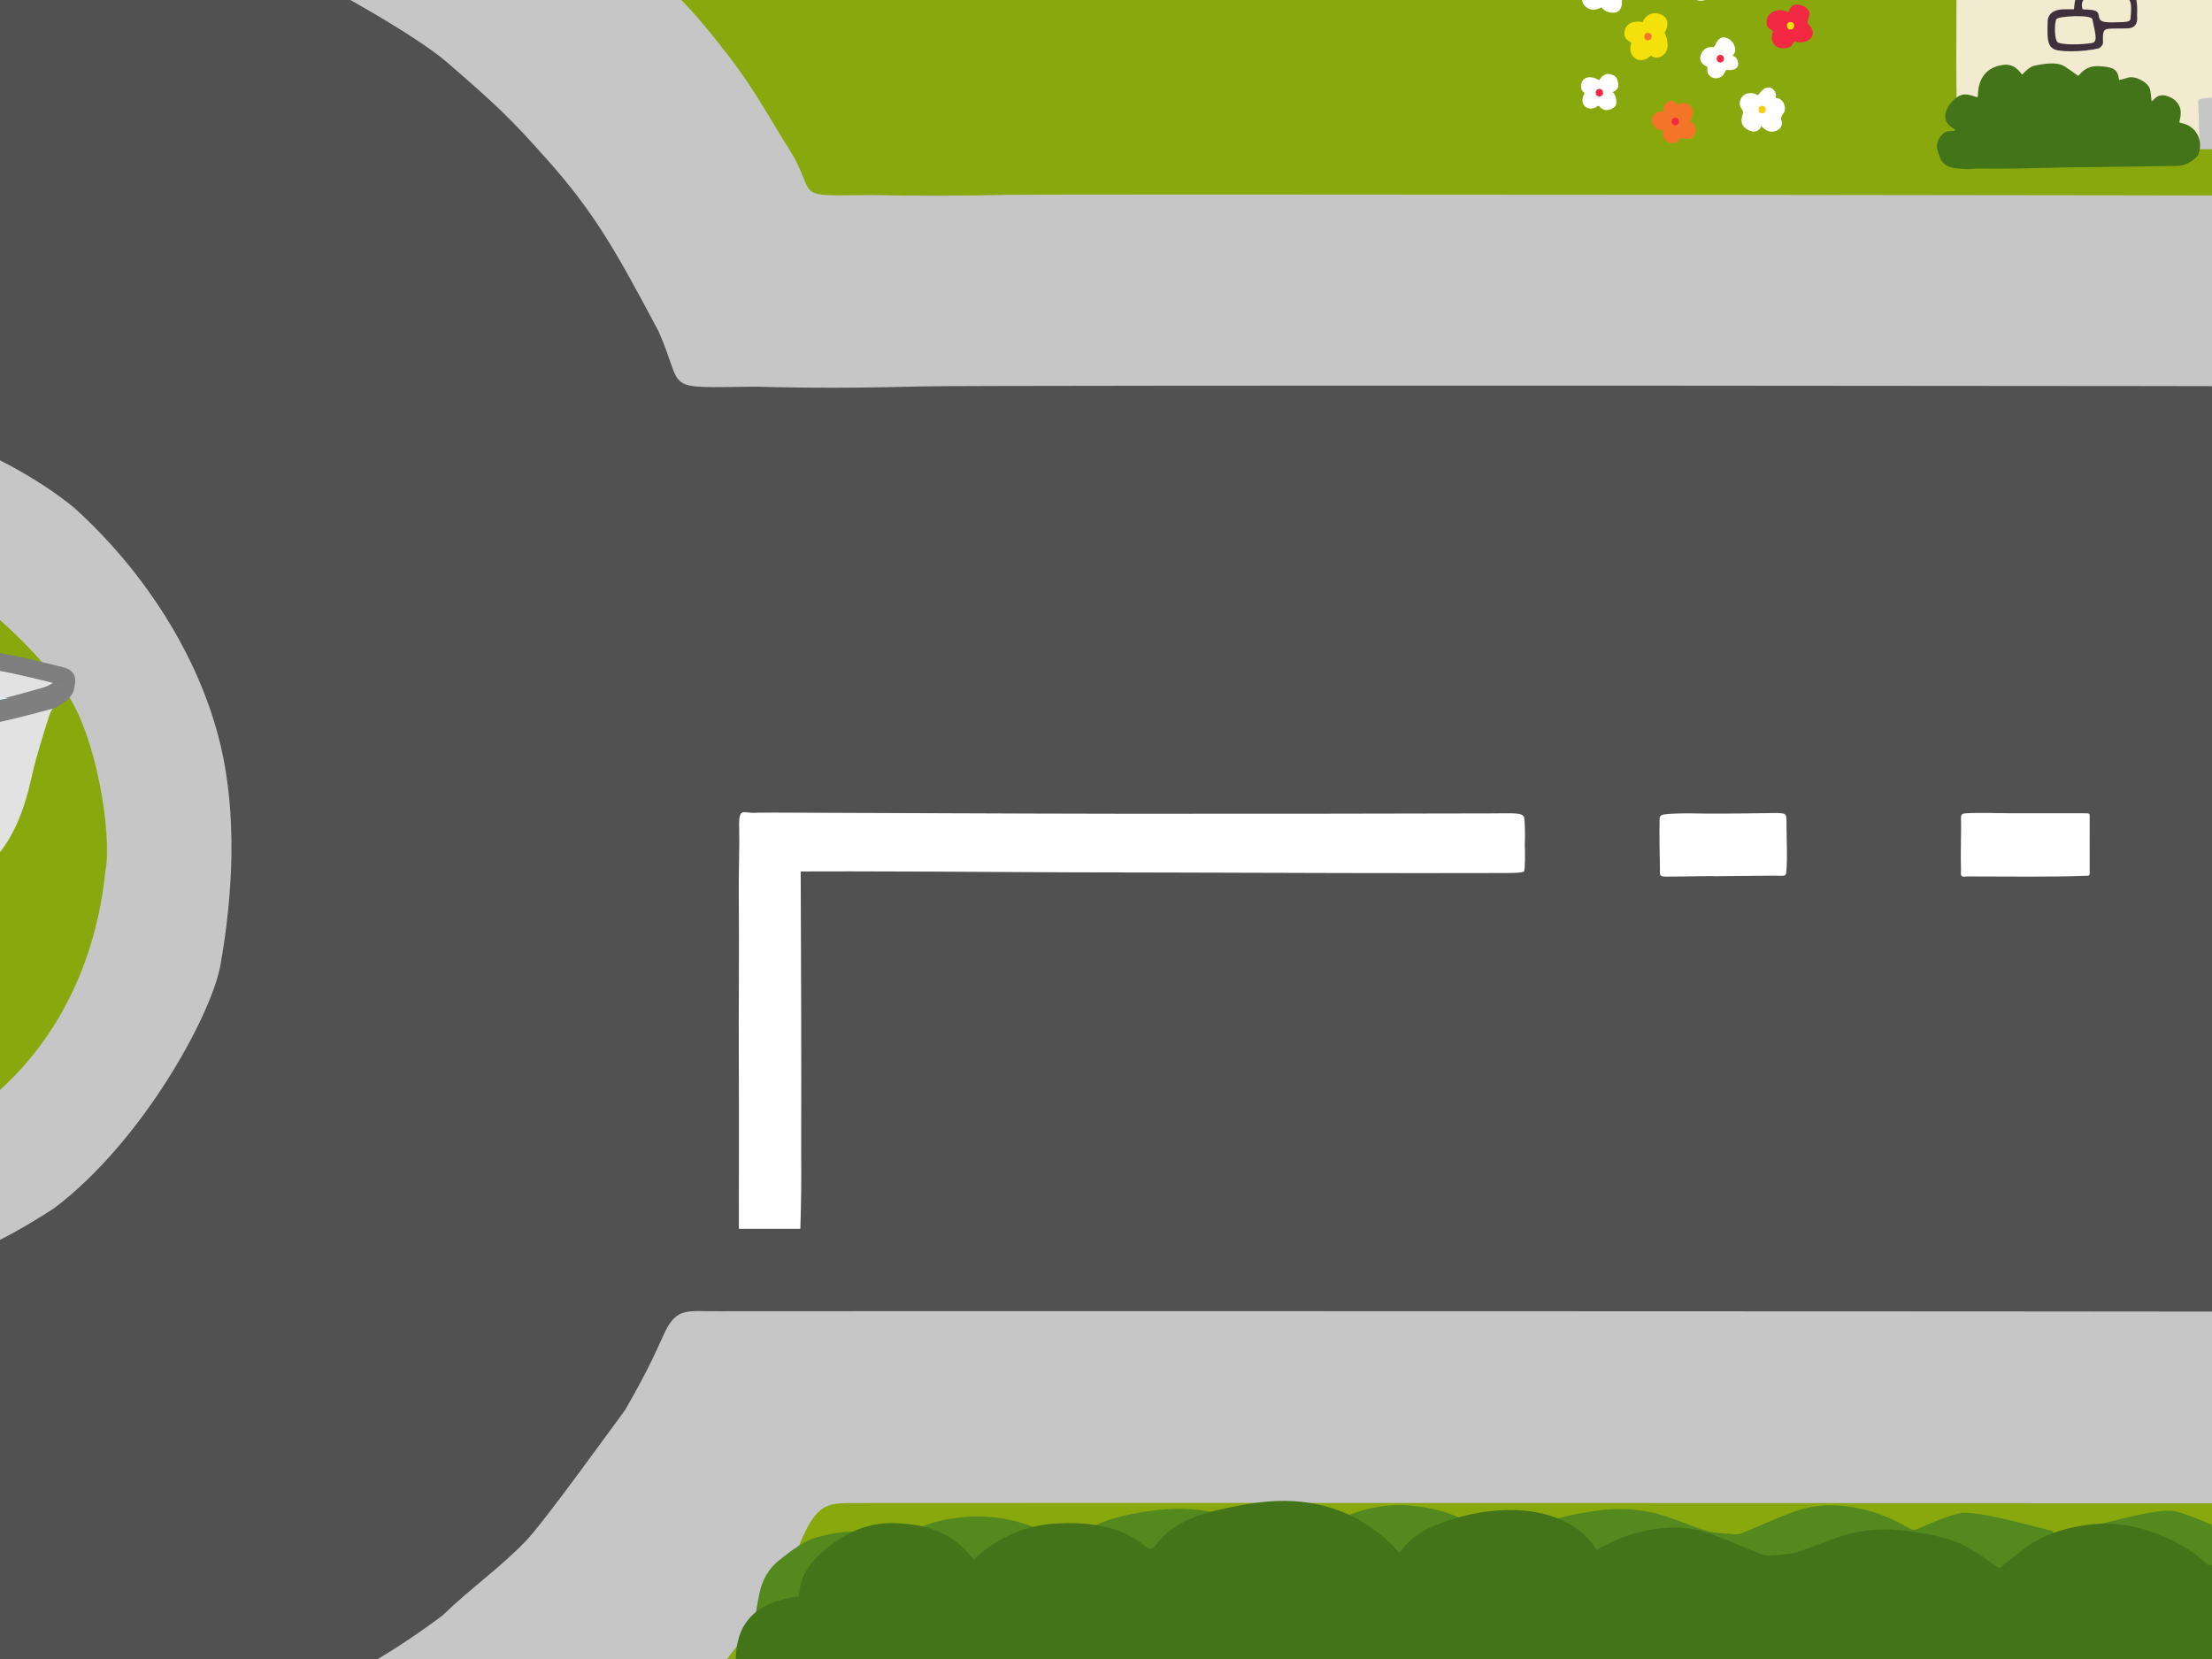 <?xml version="1.0" encoding="utf-8"?>
<!-- Generator: Adobe Illustrator 16.0.4, SVG Export Plug-In . SVG Version: 6.00 Build 0)  -->
<!DOCTYPE svg PUBLIC "-//W3C//DTD SVG 1.0//EN" "http://www.w3.org/TR/2001/REC-SVG-20010904/DTD/svg10.dtd">
<svg version="1.0" xmlns="http://www.w3.org/2000/svg" xmlns:xlink="http://www.w3.org/1999/xlink" x="0px" y="0px" width="2048px"
	 height="1536px" viewBox="0 0 2048 1536" enable-background="new 0 0 2048 1536" xml:space="preserve">
<rect x="0" y="0" width="2048" height="1536" fill="#333333" stroke="none"/>
<g id="Layer_1">
	<g>
		<g>
			<path fill-rule="evenodd" clip-rule="evenodd" fill="#515151" d="M3245-201.57c0,613.477,0,1225.838,0,1839.199
				c-2489.447,0-4977.862,0-7468.157,0c0-820.29,0.576-1423.483,0.576-1840.268C-1734.28-202.639,754.094-201.57,3245-201.57z"/>
		</g>
		<g>
			<g>
				<g>
					<path fill-rule="evenodd" clip-rule="evenodd" fill="#515151" d="M-784.228,1195.908
						c451.221-3.597,901.623-7.188,1352.761-10.783c5.438,682.324,10.875,1364.365,16.315,2046.923
						c-603.335,4.809-1046.995,8.187-1353.546,10.63C-774.135,2560.668-778.785,1878.632-784.228,1195.908z"/>
				</g>
			</g>
			<g>
				<g>
					<path fill-rule="evenodd" clip-rule="evenodd" fill="#515151" d="M-794.453-1673.95
						c451.221-3.597,901.623-7.187,1352.761-10.783c5.438,682.324,5.886,1392.319,11.326,2074.876
						c-603.681,4.811-1042.178-19.766-1348.557-17.323C-784.359-309.19-789.011-991.227-794.453-1673.95z"/>
				</g>
			</g>
		</g>
	</g>
	<g id="Layer_4">
		<g>
			<g>
				<path fill-rule="evenodd" clip-rule="evenodd" fill="#C6C6C6" d="M-203.84,377.865c92.573-8.312,210.873,41.523,272.581,92.327
					c63.5,57.261,115.537,136.305,135.378,219.357c15.367,64.429,11.669,138.253,0,203.892
					c-8.183,46.001-71.923,163.113-153.71,224.99c-55.716,36.563-187.545,111.084-356.768,66.088
					c-211.517-71.711-261.776-221.98-277.793-268.572c-23.191-67.435-27.397-194.673,0-262.962
					c36.663-91.393,62.855-126.783,139.602-192.641C-376.373,410.202-283.303,380.039-203.84,377.865z"/>
				<path fill-rule="evenodd" clip-rule="evenodd" fill="#88A80D" d="M97.704,805.594c-8.348,83.487-42.933,151.466-91.83,197.985
					c-66.794,66.773-248.072,137.136-394.917,2.729c-81.973-75.032-104.798-194.757-93.363-256.738
					c15.771-85.522,57.383-146.382,124.522-197.323c59.602-45.188,132.047-55.951,199.631-50.761
					c89.992,6.929,165.154,68.952,215.407,133.551C90.546,677.979,103.669,775.773,97.704,805.594z"/>
			</g>
			<g>
				<path fill-rule="evenodd" clip-rule="evenodd" fill="#E2E2E2" d="M-436.873,660.54c12.751,1.645,27.674,3.348,42.519,5.543
					c30.65,4.525,61.473,4.932,92.344,4.322c29.65-0.586,59.301-1.546,88.954-1.984c36.843-0.535,73.747,0.395,110.526-1.339
					c34.837-1.646,69.599-5.495,104.299-9.21c17.231-1.844,34.268-5.565,51.584-8.472c-2.46,3.991-6.149,8-7.619,12.702
					c-5.908,18.877-12.104,37.75-16.377,57.028c-6.845,30.879-17.166,59.984-40.486,82.242
					c-22.779,21.739-50.068,35.729-81.368,41.08c-22.881,3.91-45.708,8.328-68.728,11.16c-32.095,3.955-64.234,0.389-95.611-5.628
					c-25.312-4.85-50.898-11.075-73.223-25.571c-30.747-19.956-55.179-45.626-70.461-79.169
					c-6.905-15.147-11.977-31.121-18.627-46.398C-424.698,684.086-431.334,671.796-436.873,660.54z"/>
				
					<path fill-rule="evenodd" clip-rule="evenodd" fill="#E2E2E2" stroke="#7E7E7E" stroke-width="16.306" stroke-miterlimit="10" d="
					M43.07,644.178c-47.904,13.536-89.262,25.347-136.578,25.235c-39.916-0.088-78.332,1.84-118.254,1.011
					c-25.582-0.531-52.673-4.189-78.255-4.835c-37.787-0.955-79.983-7.152-117.733-8.996c-14.205-0.693-45.832-18.014-43.549-19.732
					c14.219-10.696,30.775-17.471,47.509-20.555c32.392-5.961,65.007-11.217,97.756-14.551c34.913-3.555,70.099-6.402,105.146-6.188
					c40.497,0.243,81.024,3.496,121.438,6.728c25.401,2.031,50.725,5.738,75.867,9.973c21.396,3.607,41.084,8.83,59.411,13.26
					C69.43,627.876,56.285,639.737,43.07,644.178z"/>
				<path fill-rule="evenodd" clip-rule="evenodd" fill="#DCEBF4" d="M-403.896,648.626c32.387-5.961,65.003-11.212,97.752-14.547
					c34.913-3.559,70.099-6.406,105.146-6.192c40.497,0.239,81.027,3.496,121.441,6.731c25.396,2.027,50.724,5.739,75.866,9.973
					c21.396,3.6,26.903,5.355,45.227,9.781C28.722,670.634-393.366,670.634-403.896,648.626z"/>
				<path fill-rule="evenodd" clip-rule="evenodd" fill="#7F7F7F" d="M-458.406,633.331c21.533,8.154,53.725,14.794,79.608,16.069
					c29.854,1.472,158.502,9.25,180.001,9.87c47.162,1.368,106.904,0.663,153.88-4.478c31.353-3.43,64.023-8.535,114.347-26.917
					c0,13.775-1.977,17.781-18.416,27.661c-34.574,9.317-69.552,18.365-104.982,22.05c-58.461,6.086-204.215,2.755-266.053-2.298
					c-47.135-3.854-81.257-6.426-120.5-16.307c-2.529-0.634-5.001-1.674-7.357-2.825
					C-458.49,650.964-461.349,643.175-458.406,633.331z"/>
			</g>
		</g>
		<g>
			<g>
				<path fill-rule="evenodd" clip-rule="evenodd" fill="#C6C6C6" d="M2647.355-11.828c0.081,40.134-0.336,80.902-0.454,121.189
					c-0.107,38.159,1.283,175.133-0.342,203.801c0.241,43.959-38.579,44.848-62.351,46.374
					c-49.959,3.233-298.072-0.422-370.067-1.534c-55.93-0.868-1311.293-1.538-1360.048-0.248
					c-51.538,1.375-103.167,1.757-154.674,0.228c-89,0.984-64.542,4.779-89.815-51.47
					c-39.293-73.922-58.782-108.984-102.714-158.418c-34.647-38.989-47.671-51.213-93.743-91.028
					c-28.517-24.642-116.383-73.915-141.959-84.624c-19.633-4.23-32.754-17.231-32.132-37.39
					c1.651-52.954,4.365-105.892,5.801-158.853c0.987-36.234,0.627-72.533,0.734-108.807c0.09-31.119,11.127-52.582,41.574-58.238
					c20.718-3.84,150.116-0.473,194.2,0.12c66.096,0.875,1374.114,1.889,1399.36,2.008c48.41,0.238,656.513-4.812,698.556-3.807
					c23.843,0.571,39.923,5.757,54.136,19.291c8.885,8.471,14.222,23.883,14.486,35.868c0.854,39.271,0.76,90.576-0.538,129.89
					C2647.093-199.277,2647.259-59.373,2647.355-11.828z"/>
				<path fill-rule="evenodd" clip-rule="evenodd" fill="#88A80D" d="M2528.495-71.78c0.066,27.474-0.272,55.381-0.368,82.962
					c-0.086,26.12,1.037,119.887-0.277,139.511c0.191,30.091-31.143,30.702-50.334,31.745
					c-40.335,2.214-240.641-0.285-298.768-1.048c-45.146-0.593-1206.952-1.865-1246.313-0.983
					c-41.605,0.94-83.289,1.202-124.871,0.156c-71.848,0.677-52.106,3.276-72.51-35.23C703.333,94.722,697.596,80.1,663.075,37.112
					c-24.211-30.14-36.665-43.317-74.602-75.956c-21.637-18.61-102.39-65.892-123.036-73.222
					c-23.241-9.325-26.441-11.798-25.938-25.598c1.331-36.25-0.073-43.781,1.089-80.032c0.793-24.809,0.507-49.655,0.587-74.488
					c0.078-21.3,8.993-35.991,33.57-39.869c16.724-2.623,121.19-0.321,156.78,0.084c53.361,0.6,1257.671,2.106,1278.053,2.188
					c39.084,0.16,530.014-3.295,563.959-2.607c19.252,0.391,32.228,3.942,43.703,13.209c7.173,5.792,11.479,16.347,11.695,24.552
					c0.688,26.879,0.609,62.005-0.43,88.914C2528.285-200.101,2528.418-104.33,2528.495-71.78z"/>
			</g>
		</g>
		<g>
			<g>
				<path fill-rule="evenodd" clip-rule="evenodd" fill="#C6C6C6" d="M2940.127,1619.448c-1.391,76.39,0.879,325.531,0,399.258
					c-0.93,78.057,14.011,357.502,5.819,438.766c0.832,30.535-4.191,73.326-61.265,71.583
					c-47.272,2.108-467.884,2.325-518.452,0.312c-24.132-0.967-1698.18,1.948-1744.308,1.403
					c-37.184-0.438-328.163-1.521-350.213-14.999c-23.107-14.105-26.132-48.366-26.825-71.409
					c-0.8-26.825-0.383-271.625-0.1-310.592c0.094-14.08,0.387-481.996-0.327-504.779c-0.729-23.531-4.052-44.66,23.517-50.366
					c49.881-22.823,94.582-47.495,141.996-83.148c24.443-23.935,52.939-43.822,76.627-68.478
					c17.367-18.081,77.156-101.344,92.116-121.46c24.458-42.395,30.163-58.292,36.688-71.742
					c11.409-24.453,22.489-19.388,51.606-19.775c33.32-0.283,1361.978,0.078,1414.65,0.341c36.475,0.186,493.75-1.432,517.713-0.832
					c27.548,0.692,222.034-1.804,257.063,2.115c68.542,2.774,81.579,6.815,84.912,67.945
					C2942.337,1324.746,2941.224,1559.048,2940.127,1619.448z"/>
				<path fill-rule="evenodd" clip-rule="evenodd" fill="#88A80D" d="M2851.178,1712.666c-1.15,60.498,0.726,257.803,0,316.195
					c-0.767,61.813,11.556,283.121,4.802,347.474c0.684,24.185-3.455,58.071-50.524,56.691
					c-38.988,1.67-385.869,1.843-427.581,0.248c-19.897-0.77-1587.085,1.529-1625.129,1.1
					c-30.668-0.349-270.639-1.204-288.828-11.882c-19.055-11.17-21.548-38.305-22.122-56.553
					c-0.661-21.247-0.312-215.111-0.083-245.969c0.078-11.153-1.974-355.642-2.564-373.681c-0.603-18.64-3.34-35.367,19.395-39.889
					c41.138-18.077,72.265-38.718,111.368-66.947c20.158-18.962,43.659-34.712,63.197-54.234
					c14.322-14.319,63.632-80.263,75.971-96.192c20.167-33.576,24.875-46.159,30.251-56.811
					c16.482-41.206,26.583-40.338,50.598-40.642c27.48-0.228,1309.82,0.074,1353.261,0.281
					c30.087,0.148,407.205-1.132,426.969-0.652c22.715,0.543,183.109-1.434,212.003,1.672c56.522,2.193,67.272,5.4,70.024,53.812
					C2853.002,1479.276,2852.083,1664.834,2851.178,1712.666z"/>
			</g>
		</g>
	</g>
	<g>
		<g>
			<path fill-rule="evenodd" clip-rule="evenodd" fill="#FFFFFF" d="M1396.248,808.281c-121.496,0.307-183.178-0.121-314.899-0.441
				c-135.445-0.031-187.545-0.982-293.339-1.076c-16.837-0.014-68.388,0.236-85.32-0.041c-20.45-0.338-8.541-1.371-12.877-4.297
				c-2.908-3.785,1.773-15.453,1.907-23.441c-1.008-1.225-3.681-15.641-0.134-22.778c1.756-3.521-1.591-3.915,24.641-3.842
				c97.954,0.268,222.12,0.967,320.074,1.061c119.175,0.116,224.876-0.064,344.031-0.332c20.146-0.047,28.769-0.908,30.67,3.24
				c0.901,3.667,1.099,15.999,0.757,26.059c0.346,7.607,0.194,22.533-0.655,24.264
				C1410.24,808.387,1396.248,808.232,1396.248,808.281z"/>
		</g>
		<path fill-rule="evenodd" clip-rule="evenodd" fill="#FFFFFF" d="M1544.217,811.598c-9.324,0.342-7.072-1.869-7.369-8.867
			c-0.339-11.496-0.562-31.48-0.33-41.875c0.039-4.452-0.256-6.371,5.201-6.932c15.699-1.611,33.498-0.39,53.373-0.62
			c8.998-0.104,13.122-0.152,22.748-0.209c5.128-0.03,22.129-0.249,27.372-0.373c10.925,0.62,8.374-0.098,8.968,19.811
			c0.205,6.883,0.479,23.586-0.008,30.461c-0.693,9.869,0.746,7.551-15.079,7.734c-20.833,0.08-45.329,0.525-51.458,0.52
			C1583.743,810.822,1561.391,811.631,1544.217,811.598z"/>
		<path fill-rule="evenodd" clip-rule="evenodd" fill="#FFFFFF" d="M1934.737,756.472c0,16.045,0.066,30.852,0.011,46.5
			c-0.031,9.121,0.855,7.684-6.024,7.934c-33.47,1.205-65.165,0.535-107.799,0.535c-6.627,1.281-5.302-2.219-5.302-5.469
			c-0.45-13.51,0-23.016,0.037-37.42c0.389-12.589-1.982-15.222,4.822-15.578c14.359-0.749,30.307,0,43.297,0
			c21.648,0,46.252,0,65.828,0C1934.771,752.975,1934.771,752.975,1934.737,756.472z"/>
	</g>
	<g>
		<path fill-rule="evenodd" clip-rule="evenodd" fill="#FFFFFF" d="M1505.418-5.802c5.482-5.678,1.641-15.094-7.375-16.875
			c0.625-3.125,0.301-5.963-1.125-6.875c-6.25-4-8.867-4.186-14.48,0.701c-0.941,0.818-2.787,3.164-2.537,6.414
			c-3.25-1.875-5.607-5.115-12.713-2.617c-3.547,2.407-4.969,5.892-3.895,10.377c0.479,2.002,2.375,3.5,3.875,6
			c-3.75,5.375-3.199,11.608,1.273,15.187c3.883,3.108,9.199,3.306,14.084,0.315c3.33,3.912,8.518,5.927,14.268,4.535
			c4-1.787,5.359-6.212,4.875-11.454C1500.543-4.802,1501.025-1.855,1505.418-5.802z"/>
		<path fill-rule="evenodd" clip-rule="evenodd" fill="#FFFFFF" d="M1623.033,121.8c-4.99-0.728-13.24-4.978-9.775-15.184
			c0.865-2.546,0.453-3.298-0.002-4.758c-4.088-4.536-2.635-9.984,0.537-13.161c3.279-3.284,9.271-3.271,13.82-0.521
			c1.426-1.664,2.527-3.312,3.971-4.564c4.639-4.025,8.709-3.539,11.727,1.155c2.107,3.681,0.027,5.368,0.982,5.931
			c7.961,0.25,10.625,11.5,6.174,15.14c-0.715,1.427-1.68,3.076-1.535,4.524c2.736,6.461-1.514,10.211-6.32,11.312
			c-6.693,1.523-11.434-4.601-11.943-4.977C1630.727,117.151,1628.793,122.244,1623.033,121.8z"/>
		<path fill-rule="evenodd" clip-rule="evenodd" fill="#F4E00A" d="M1510.375,39.739c-0.514-0.854-2.797-1.568-4.357-3.277
			c-4.326-4.736-1.713-13.918,5.523-15.79c5.826-1.507,9.252-0.015,9.252-0.015c5.334-13.833,23.381-8.5,23.008,0.915
			c0.285,1.284-0.842,6.752-2.674,8.419c2.166,4.622,2.291,5.902,2.844,11.041c0.76,7.041-5.627,14.275-13.047,11.845
			c-1.881-0.616-2.34-1.703-2.818-1.179c-4.152,4.542-10.23,4.568-13.248,2.917C1510.492,52.016,1507.959,46.823,1510.375,39.739z"
			/>
		<path fill-rule="evenodd" clip-rule="evenodd" fill="#F32842" d="M1665.469,4.299c5.199,0.737,11.191,4.632,9.615,9.959
			c-0.672,2.274-1.625,7.065-1.625,7.065s5,4.969,5,9.167c-0.061,7.279-9.895,10.195-16.834,8c-1.131-0.359-1.5,3.5-4.611,5.033
			c-10.068,3.998-19.723-2.2-15.555-14.2c0.391-1.124-3.531-2.454-4.326-3.558c-2.35-3.261-2.027-8.771,0.795-12.066
			c3.889-4.535,11.697-5.876,17.816-2.166C1657.459,6.824,1659.32,3.428,1665.469,4.299z"/>
		<path fill-rule="evenodd" clip-rule="evenodd" fill="#FFFFFF" d="M1597.918-19.427c0.318-4.273,1.377-4.555,1.965-9.421
			c-1.121-6.93-7.928-10.729-14.242-7.563c-3.156,1.581-4.277,4.109-5.973,7.234c-5.186-3.32-11.533-3.971-15.742-0.046
			c-4.006,3.737-3.189,10.776-1.133,12.046c0.422,0.843,4.607,2.649,4.25,3.5c-5.25,12.5,4.75,16.25,12.615,13.445
			c2.65-2.21,3.721-6.846,4.635-5.945C1594.793,4.163,1606.543-8.802,1597.918-19.427z"/>
		<path fill-rule="evenodd" clip-rule="evenodd" fill="#F47527" d="M1564.668,112.221c3.125,2.102,5.555,4.227,5.5,9.352
			c-1.875,6.5-6.5,8.875-14,6c-0.832-0.072-1.525,2.109-2.32,2.549c-4.43,5.326-16.68,1.523-14.055-9.049
			c0.279-1.125-3,0.75-6.625-2.375c-5.348-4.374-4.875-11.875,0.75-14.5c3.174-1.48,3.875-1.625,6.875-0.875
			c-3.25-6.875,7.125-15.125,12.625-5.75c1-1.75,3.879-2.197,4.5-2.25C1565.033,94.727,1571.168,102.203,1564.668,112.221z"/>
		<path fill-rule="evenodd" clip-rule="evenodd" fill="#FFFFFF" d="M1480.537,74.323c2.699-4.091,6.137-7.245,11.512-5.301
			c4.209,1.522,5.029,3.015,6.061,7.301c1.24,5.156-1.625,7.453-5.25,9.125c2.877,0.625,5.25,10.25,2.375,13.125
			c-2.76,2.759-8.5,5.25-12.951,1.396c-2.107-1.626-1.799-3.271-5.006-0.438c-7.918,3.543-15.918-2.832-10.168-13.332
			c-3.125-2.994-2.883-2.793-3.316-5.875C1463.793,70.948,1472.543,69.198,1480.537,74.323z"/>
		<path fill-rule="evenodd" clip-rule="evenodd" fill="#FFFFFF" d="M1586.799,43.583c0.443-0.609,0.688-0.852,0.82-1.144
			c3.045-6.698,5.859-8.72,10.449-7.485c4.436,1.193,8.625,5.843,8.475,11.618c-0.053,2.102-0.916,3.084-2.416,5.25
			c3.982,0.145,6.332,6.417,4.699,9.633c-2.393,4.709-10.533,3.201-10.533,3.201s-2.346,4.477-3.592,5.57
			c-4.434,3.894-11.482,2.749-13.586-2.896c-0.822-2.592,0.205-5.322-0.656-5.675c-4.262-1.747-6.531-4.418-6.322-8.54
			c1.156-6.294,5.201-9.207,9.559-9.522C1584.676,43.523,1585.668,43.583,1586.799,43.583z"/>
		<path fill-rule="evenodd" clip-rule="evenodd" fill="#F4E00A" d="M1657.793,20.323c-4.514,0-4.514,7,0,7
			S1662.307,20.323,1657.793,20.323z"/>
		<path fill-rule="evenodd" clip-rule="evenodd" fill="#F32842" d="M1551.127,108.989c-4.514,0-4.514,7,0,7
			S1555.641,108.989,1551.127,108.989z"/>
		<path fill-rule="evenodd" clip-rule="evenodd" fill="#F47527" d="M1525.793,30.323c-4.514,0-4.514,7,0,7
			S1530.307,30.323,1525.793,30.323z"/>
		<path fill-rule="evenodd" clip-rule="evenodd" fill="#F4CE18" d="M1631.459,97.992c-4.516,0-4.516,7,0,7
			C1635.973,104.992,1635.973,97.992,1631.459,97.992z"/>
		<path fill-rule="evenodd" clip-rule="evenodd" fill="#F32842" d="M1592.793,50.823c-4.514,0-4.514,7,0,7
			S1597.307,50.823,1592.793,50.823z"/>
		<path fill-rule="evenodd" clip-rule="evenodd" fill="#F32842" d="M1480.793,82.323c-4.514,0-4.514,7,0,7
			S1485.307,82.323,1480.793,82.323z"/>
	</g>
	<g>
		<g>
			<path fill-rule="evenodd" clip-rule="evenodd" fill="#53891F" d="M1946.451,1587.643
				c15.117,26.927-26.674-170.628-19.178-172.229c14.949-3.198,71.773-20.106,86.721-16.167
				c12.615,3.325,24.824,8.524,36.805,13.842c3.582,1.592,5.676,1.838,8.844-0.031c20.607-12.149,42.703-19.646,66.646-21.156
				c14.248-0.899,28.207,1.329,41.445,6.21c16.074,5.93,31.643,13.254,47.543,19.693c2.41,0.98,5.451,0.785,8.15,0.545
				c7.82-0.688,15.914-0.626,23.346-2.781c12.602-3.654,24.682-9.059,37.146-13.237c22.092-7.408,44.549-8.79,67.703-5.209
				c18.381,2.845,36.602,5.818,52.947,15.001c10.449,5.871,20.004,13.351,29.75,19.969c8.678-6.648,17.988-14.763,28.232-21.403
				c17.873-11.585,37.764-16.743,59.043-18.673c23.891-2.166,45.812,3.368,67.105,12.919c13.51,6.052,26.201,13.671,36.773,24.316
				c2.6,2.615,4.436,1.925,7.402,0.438c18.666-9.354,36.914-20.021,56.43-27.08c26.783-9.685,54.867-8.938,82.854-4.22
				c19.713,3.323,38.602,8.674,55.508,19.818c1.473,0.971,3.293,1.793,4.205,3.182c5.113,7.791,10.414,4.732,16.549,1.178
				c31.492-18.258,65.318-24.479,101.084-18.006c17.01,3.08,33.227,8.643,46.445,20.849c1.4,1.291,4.803,1.331,6.914,0.71
				c8.826-2.596,17.385-6.184,26.287-8.436c12.957-3.277,25.705-0.252,38.395,2.678c15.307,3.53,27.131,13.288,38.969,22.6
				c9.398,7.398,15.26,18.275,17.703,29.781c3.701,17.475,5.74,35.33,7.951,53.089c0.518,4.184-0.551,8.823-1.893,12.921
				c-1.475,4.512,0.076,7.377,2.619,10.83c11.027,14.955,11.43,38.509-2.596,51.035c-2.662,2.373-6.291,3.939-9.74,4.986
				c-1.51,0.459-4.641-0.855-5.311-2.223C3114.549,1601.945,1941.957,1589.051,1946.451,1587.643z"/>
		</g>
	</g>
	<path fill-rule="evenodd" clip-rule="evenodd" fill="#53891F" d="M712.209,1605.344c-0.67,1.367-3.801,2.682-5.311,2.223
		c-3.449-1.047-7.078-2.613-9.74-4.986c-14.025-12.526-13.623-36.08-2.596-51.035c2.543-3.453,4.094-6.318,2.619-10.83
		c-1.342-4.098-2.41-8.737-1.893-12.921c2.211-17.759,4.25-35.614,7.951-53.089c2.443-11.506,8.305-22.383,17.703-29.781
		c11.838-9.312,23.662-19.069,38.969-22.6c12.689-2.93,25.438-5.955,38.395-2.678c8.902,2.252,17.461,5.84,26.287,8.436
		c2.111,0.621,5.514,0.581,6.914-0.71c13.219-12.206,29.436-17.769,46.445-20.849c35.766-6.473,69.592-0.252,101.084,18.006
		c6.135,3.555,11.436,6.613,16.549-1.178c0.912-1.389,2.732-2.211,4.205-3.182c16.906-11.145,35.795-16.495,55.508-19.818
		c27.986-4.719,56.07-5.465,82.854,4.22c19.516,7.06,37.764,17.726,56.43,27.08c2.967,1.487,4.803,2.178,7.402-0.438
		c10.572-10.646,23.264-18.265,36.773-24.316c21.293-9.551,43.215-15.085,67.105-12.919c21.279,1.93,41.17,7.088,59.043,18.673
		c10.244,6.641,19.555,14.755,28.232,21.403c9.746-6.618,19.301-14.098,29.75-19.969c16.346-9.183,34.566-12.156,52.947-15.001
		c23.154-3.581,45.611-2.199,67.703,5.209c12.465,4.179,24.545,9.583,37.146,13.237c7.432,2.155,15.525,2.094,23.346,2.781
		c2.699,0.24,5.74,0.436,8.15-0.545c15.9-6.439,31.469-13.764,47.543-19.693c13.238-4.881,27.197-7.109,41.445-6.21
		c23.943,1.511,46.039,9.007,66.646,21.156c3.168,1.869,5.262,1.623,8.844,0.031c11.98-5.317,24.189-10.517,36.805-13.842
		c14.947-3.939,71.771,12.969,86.721,16.167c7.496,1.602-34.295,199.156-19.178,172.229
		C1885.502,1591.015,712.91,1603.909,712.209,1605.344z"/>
	<path fill-rule="evenodd" clip-rule="evenodd" fill="#437419" d="M733.252,1589.206c-2.73,1.6-4.701,2.753-7.527,4.409
		c-28.361-2.84-46.346-30.393-44.318-62.025c2.051-31.959,21.404-48.999,58.359-53.44c0.578-4.243,0.59-8.775,1.883-12.972
		c3.855-12.525,12.512-22.358,22.744-30.862c17.562-14.604,38.143-24.504,62.018-24.135c25.676,0.395,50.016,6.355,67.932,25.453
		c2.525,2.689,4.768,5.598,7.141,8.405c21.896-20.325,46.957-31.71,75.445-33.382c30.17-1.771,60.156,1.402,84.227,21.531
		c3.719,3.106,6.203,1.963,8.238-0.815c18.146-24.822,46.869-31.382,75.904-37.037c19.518-3.802,39.328-6.093,59.359-3.901
		c33.055,3.614,60.785,16.926,83.424,39.312c2.59,2.564,5.074,5.215,7.711,7.93c13.309-19.459,34.619-27.234,56.791-33.369
		c41.148-11.385,102.143-10.798,127.723,33.65c11.152,3.975-2.73,123.236-6.424,123.08
		C1460.797,1560.479,730.746,1586.184,733.252,1589.206z"/>
	<path fill-rule="evenodd" clip-rule="evenodd" fill="#437419" d="M1364.734,1611.773c15.348,26.796,13.291-185.062,20.773-186.729
		c14.922-3.326,30.172-6.05,45.152-2.24c12.645,3.219,24.896,8.312,36.92,13.526c3.598,1.561,5.691,1.789,8.846-0.107
		c20.502-12.324,42.533-20.01,66.461-21.727c14.24-1.021,28.219,1.087,41.498,5.855c16.125,5.79,31.756,12.98,47.709,19.285
		c2.42,0.959,5.459,0.736,8.156,0.475c7.812-0.756,15.908-0.764,23.32-2.983c12.57-3.76,24.605-9.269,37.031-13.554
		c22.027-7.599,44.473-9.172,67.658-5.789c18.404,2.687,36.648,5.503,53.072,14.545c10.498,5.782,20.117,13.18,29.92,19.713
		c8.623-6.723,17.861-14.916,28.049-21.645c17.771-11.735,37.617-17.066,58.881-19.178c23.871-2.37,45.838,2.976,67.213,12.343
		c13.561,5.937,26.318,13.446,36.98,24.001c2.623,2.592,4.451,1.886,7.404,0.374c18.586-9.514,36.742-20.338,56.197-27.563
		c26.699-9.913,54.789-9.408,82.812-4.929c19.742,3.152,38.676,8.34,55.678,19.341c1.48,0.956,3.309,1.763,4.23,3.144
		c5.182,7.748,10.457,4.646,16.561,1.038c31.332-18.529,65.104-25.038,100.924-18.871c17.037,2.932,33.301,8.356,46.623,20.447
		c1.412,1.28,4.814,1.291,6.92,0.65c8.803-2.671,17.33-6.333,26.213-8.66c12.93-3.39,25.703-0.471,38.416,2.348
		c15.338,3.4,27.244,13.056,39.162,22.266c9.463,7.317,15.416,18.145,17.957,29.628c3.852,17.443,6.043,35.28,8.408,53.019
		c0.553,4.18-0.475,8.829-1.783,12.938c-1.436,4.522,0.139,7.376,2.713,10.805c11.154,14.86,11.76,38.411-2.158,51.057
		c-2.643,2.397-6.258,3.993-9.697,5.07c-1.506,0.473-4.648-0.816-5.328-2.179C2532.912,1616.06,1360.254,1613.22,1364.734,1611.773z
		"/>
	<path fill-rule="evenodd" clip-rule="evenodd" fill="#FFFFFF" d="M741.165,760c0.113,62.776,0.515,114.034,0.591,173.334
		c0.057,45.934,0.195,87.604,0.002,135.865c0.254,22.332,0.057,43.83-0.777,68.48c-19.01,0-37.211,0-56.896,0
		c0-53.191,0.189-104.061-0.047-154.926c-0.258-56.25,0.463-101.646-0.055-157.893c-0.145-15.99,0.844-42.836,0.379-58.76
		c-0.311-10.715,0.951-14.189,4.43-14.105C705.348,752.381,722.587,760,741.165,760z"/>
	<g>
		<g>
			<g>
				<g>
					<g>
						<g>
							<path fill-rule="evenodd" clip-rule="evenodd" fill="#F2EBCF" d="M2572.823-543.48
								c2.601,223.402,5.192,446.846,7.792,670.276c-0.547,0.142,0.619,14.076,0.07,14.204c-6.951,0-759.703-4.931-766.643-4.664
								c-0.627-2.337-1.757-4.625-1.802-7.022c-0.446-24.94-1.028-49.899-0.982-74.85c0.181-102.674,0.69-205.343,0.831-308.02
								c0.072-47.391-0.469-94.787-0.646-142.186c-0.161-44.535-0.185-89.072-0.306-133.614c-0.014-4.65-0.255-9.295-0.416-14.898
								L2572.823-543.48z"/>
						</g>
					</g>
					<g>
						<path fill-rule="evenodd" clip-rule="evenodd" fill="#402F3C" d="M1920.149,8.609c1.743-18.058,4.715-20.995,22.753-20.627
							c8.643,0.172,17.431,1.075,25.781,3.131c6.797,1.465,7.57,2.428,9.303,8.969c1.002,5.77,0.796,9.229,0.621,13.913
							c0.986,8.35-2.112,12.73-11.206,12.35c-20.009,0.472-20.727-2.267-20.319,13.375c0.039,1.724-2.454,4.692-4.235,5.114
							c-14.424,3.391-38.551,3.723-42.393-0.121c-5.479-3.649-4.816-12.891-4.621-24.055c-0.131-8.077,6.004-11.728,14.078-12.029
							C1913.36,8.497,1916.805,8.609,1920.149,8.609z M1937.24,17.717c-1.295-4.464-31.602-2.828-33.326,0
							c-1.929,3.151-2.113,20.246,1.725,21.799c5.453,2.198,22.15,1.788,30.23,0.443
							C1942.987,39.578,1939.988,31.582,1937.24,17.717z M1972.597,16.624c2.264-24.207-1.729-19.622-33.497-19.401
							c-6.785,0.209-13.788,1.203-10.918,11.377c5.018,0.652,14.401-0.633,14.866,5.518c0.807,6.377,4.153,6.73,15.118,6.551
							C1969.517,20.477,1972.692,20.277,1972.597,16.624z"/>
					</g>
				</g>
				<g>
					<g>
						<path fill-rule="evenodd" clip-rule="evenodd" fill="#C6C6C6" d="M2343.575,92.89c5.985,20.007,6.911,35.971-2.583,47.327
							c-48.517-1.115-302.643-2.055-304.301-2.075c-0.51-15.575-0.902-27.792-1.461-45.003c-0.932-2.75,18.871-2.938,29.587-3.664
							C2072.789,89.528,2334.643,92.785,2343.575,92.89z"/>
					</g>
				</g>
			</g>
		</g>
	</g>
	<path fill-rule="evenodd" clip-rule="evenodd" fill="#437419" d="M1872.203,69.146c3.509-3.676,6.885-7.329,11.688-8.396
		c4.662-1.031,9.455-1.767,14.225-1.968c4.779-0.2,9.688,0.282,13.889,2.958c4.003,2.549,7.785,5.444,12.084,8.483
		c0.542-0.549,1.475-1.423,2.337-2.363c4.126-4.494,9.315-6.691,15.321-6.617c3.715,0.045,7.49,0.374,11.105,1.164
		c5.675,1.239,8.147,4.412,8.871,10.312c0.045,0.373,0.26,0.73,0.491,1.363c2.536-0.68,5.107-1.188,7.545-2.054
		c6.852-2.437,18.61,3.916,20.712,10.17c0.865,2.576,0.869,5.439,1.245,8.176c0.125,0.917,0.187,1.845,0.347,3.479
		c1.352-1.152,2.079-1.678,2.693-2.317c2.853-2.961,6.361-3.942,10.249-3.005c6.013,1.453,10.788,4.754,13.172,10.632
		c0.807,2.001,0.915,4.405,0.84,6.608c-0.08,2.364-0.752,4.706-1.246,7.541c1.106,0.342,2.158,0.744,3.247,0.987
		c11.182,2.508,19.176,14.232,14.712,27.844c-0.542,1.665-1.94,3.237-3.318,4.407c-4.864,4.126-10.286,6.975-16.933,7.046
		c-16.264,0.181-32.525,0.528-48.788,0.749c-17.866,0.244-35.737,0.338-53.605,0.645c-16.12,0.277-32.238,0.86-48.36,1.099
		c-11.597,0.174-23.196-0.035-34.796,0.012c-3.057,0.01-6.14,0.669-9.162,0.425c-5.782-0.469-11.735-0.106-17.196-2.631
		c-2.991-1.38-5.416-3.559-6.747-6.562c-1.286-2.899-2.363-5.948-3.07-9.039c-1.413-6.139,1.264-10.935,5.743-14.845
		c1.986-1.735,4.562-2.038,7.137-2.205c1.217-0.078,2.711,0.582,3.724-1.208c-0.906-0.569-1.745-1.137-2.615-1.638
		c-6.13-3.527-8.28-9.506-5.693-16.063c2.186-5.533,6.077-9.767,10.926-12.961c4.823-3.177,10.048-1.812,15.038-0.133
		c3.188,1.07,3.183,1.09,3.295-2.122c0.502-14.088,7.634-25.18,23.507-27.041C1861.91,59.245,1866.992,61.821,1872.203,69.146z"/>
</g>
<g id="Layer_3" display="none">
	<g display="inline">
		<g>
			<g>
				<path fill-rule="evenodd" clip-rule="evenodd" fill="#FFE20D" d="M1364.058,1050.417c8.467,4.302,12.888,16.454,8.236,25.666
					c-1.071,2.122-4.17,4.157-6.576,4.488c-6.554,0.902-13.233,1.06-19.868,1.166c-10.307,0.165-20.618,0.044-31.484,0.044
					c-4.867-41.942-12.045-46.192-32.045-56.817c-24.753-13.15-41.5-3-62.841,6.125c-14.134,13.389-22.909,22.959-26.512,52.442
					c-22.343,0-44.599,0.407-66.831-0.122c-19.622-0.468-343.269,6.782-359.072,7.358c-8.974,0.326-22.977,0.361-31.944,0.907
					c4.118-1.962,0.256-29.836-0.573-27.188c-5.976-16.107-22.976-36.774-45.84-37.945c-15.504-0.649-40.335,3.277-51.11,16.945
					c-8.177,10.371-12.219,37.477-12.219,37.477c-0.837-3.031-56.879-12.442-56.726-12.481c-0.61-10.46-1.861-20.677-1.658-30.864
					c0.379-18.998,1.9-37.971,11.351-55.107c8.812-15.979,22.09-26.556,39.562-32.166c15.07-4.84,30.229-8.916,46.069-10.307
					c6.632-0.583,10.068-4.548,10.685-12.316c1.197-15.092,2.099-30.21,2.881-45.33c1.377-26.643,4.56-53.082,11.558-78.81
					c4.398-16.168,12.254-30.866,29.21-37.459c6.367-2.476,13.36-3.875,20.187-4.528c19.981-1.911,40.596-0.326,60.624-1.698
					c9.794-0.671,23.252-0.403,33.068-0.517c32.457-0.371,64.919-0.977,97.372-0.674c24.628,0.229,45.024-1.496,69.654-1.139
					c31.31,0.455,62.631,0.206,93.946,0.043c33.635-0.176,67.271-0.437,100.9-0.983c20.641-0.336,41.268-1.415,61.907-1.904
					c16.698-0.396,33.26,1.005,49.54,5.009c9.974,2.452,18.454,7.835,27.283,12.838c10.473,5.936,17.014,14.688,21.449,25.178
					c5.353,12.66,7.601,26.206,8.169,39.861c1.1,26.42,1.887,52.857,2.388,79.295c0.527,27.803,0.516,55.615,0.85,83.422
					c0.139,11.476,0.834,22.95,0.737,34.421C1366.342,1039.751,1364.944,1044.745,1364.058,1050.417z"/>
				<path fill-rule="evenodd" clip-rule="evenodd" d="M1193.223,1079.014c1.263-23.444,14.293-43.902,36.146-54.045
					c16.191-7.515,32.204-9.15,50.87-1.591c21,9,30.999,22.666,35.574,47.666c2.425,17,0.953,26.51-8.241,41.334
					c-11.243,15.336-18.611,18.726-36.366,24.639c-15.277,5.088-36.791,0.514-50.489-6.543
					C1202.271,1120.972,1194.655,1099.423,1193.223,1079.014z"/>
				<path fill-rule="evenodd" clip-rule="evenodd" d="M622.159,1089.806c0-36.43,18.411-59.097,51.044-63.913
					c5.247-1.402,29.701,1.149,38.629,9.312c12.346,8.67,21.829,20.695,24.241,35.781c8.164,51.057-32.169,73.057-62.474,70.443
					C651.57,1140.042,623.004,1124.976,622.159,1089.806z"/>
				<path fill-rule="evenodd" clip-rule="evenodd" fill="#F4F4F2" d="M1316.835,1082.292c0.015-8.391-2.597-22.578-7.337-32.126
					c3.4,0,14.355,0.048,17.959,0.048c10.802,0.001,23.522-0.141,34.321,0.027c11.289,0.176,18.301,15.785,13.793,26.225
					c-0.73,1.691-3.68,4.242-5.7,4.684c-3.695,0.805-7.568,1.023-11.372,1.062
					C1346.562,1082.333,1328.487,1082.292,1316.835,1082.292z"/>
				<path fill-rule="evenodd" clip-rule="evenodd" fill="#FFA233" d="M1361.988,971.257c0,9.619,0,18.194,0,27.346
					c-7.706,0.359-15.436-0.103-23.161-0.14c-5.134-0.025-8.121-2.979-8.163-8.107c-0.035-4.396,0.376-9.099,2.005-13.088
					c0.936-2.29,4.515-4.42,7.207-4.895C1346.83,971.147,1352.32,971.257,1361.988,971.257z"/>
				<path fill-rule="evenodd" clip-rule="evenodd" fill="#AA0000" d="M1362.648,1002.794c0,8.851,0,17.103,0,25.955
					c-7.83,0-17.218-0.628-24.912-0.999c-4.405-0.213-6.77-3.271-6.908-7.735c-0.092-2.979-0.375-6.026,0.108-8.93
					c0.647-3.896,3.096-6.742,7.209-7.198C1345.406,1003.08,1353.065,1003.237,1362.648,1002.794z"/>
				<path fill-rule="evenodd" clip-rule="evenodd" fill="#F4CE18" d="M569.07,1030.089c0-12.286,2.375-27.5,3.875-29.5
					c0.145-0.776,2.375-2.375,4.246-2.785c3.641-0.798,7.034-1.208,10.412-0.193c2.684,0.806,6.231,3.895,6.562,6.352
					c0.785,5.826,0.058,11.893-0.384,17.838c-0.383,5.172-3.434,8.3-8.627,8.635C580.42,1030.741,571.82,1030.577,569.07,1030.089z"
					/>
				<g>
					<path fill-rule="evenodd" clip-rule="evenodd" fill="#DCEBF4" d="M1249.237,919.562c0,6.667-3.597,8.689-9.299,9.028
						c-21.034,1.251-24.084,0.071-40.701,0.371c-35.662,0.643-51.332-0.019-85.666-1.012c-6.664-0.887-9.894-5.235-9.111-10.565
						c-1.184-33.762,0.569-61.352-0.561-95.115c-0.226-6.748,0.486-19.028-0.027-26c-0.56-7.588-0.56-11.594,9.36-11.594
						c52.095,0.634,68.5,1.396,120.672,0.642c12.666-0.183,12.666,1.05,13.333,9.579
						C1249.051,840.249,1247.401,873.649,1249.237,919.562z"/>
					<path fill-rule="evenodd" clip-rule="evenodd" fill="#DCEBF4" d="M938.729,930.114c-3.037,0-4.681-3.359-4.668-6.104
						c0.063-13.436,0.417-27.873,0.089-40.963c-0.425-16.956,0.854-34.717,0.143-51.666c-0.564-13.463,0.782-27.256,0.021-40.706
						c-0.262-4.638,1.863-5.843,5.688-5.93c18.138-0.416,36.274-1.064,54.414-1.156c33.149-0.168,52.669-0.045,85.819-0.041
						c4.592-0.35,7.072,2.386,7.244,7.517c1.585,47.311,0.952,81.973,1.09,129.648c-0.667,6.349-4.919,6.805-6.665,6.852
						C1029.33,928.942,992.742,928.706,938.729,930.114z"/>
					<path fill-rule="evenodd" clip-rule="evenodd" fill="#DCEBF4" d="M1342.07,927.062c-25.465,0-50.123,0-77,0
						c-1.851-44.237-1.415-94.042-3.332-139.845c9.731,0,49.39,0.508,60.981,5.505c7.539,3.25,16.302,12.53,21.351,44.991
						c4.776,32.677,2.562,50.09,2.147,83.053C1346.214,921.073,1346.325,927.062,1342.07,927.062z"/>
					<path fill-rule="evenodd" clip-rule="evenodd" fill="#DCEBF4" d="M742.07,933.109c0.3-1.199,2.323-95.128,3.248-140.391
						c0.021-1.043,0-5.005-4.619-6.221c-19.857-2.54-33.666,5.626-39.212,27.698c-3.375,13.435-3.675,21.783-4.745,35.636
						c-1.588,20.562-2.046,41.212-2.871,61.828c-0.223,5.567-0.108,16.021-0.108,22.214
						C710.82,933.874,726.59,933.602,742.07,933.109z"/>
				</g>
				<g>
					<path fill-rule="evenodd" clip-rule="evenodd" fill="#F4F4F2" d="M754.642,1091.505c-0.039-24.801-0.064-51.978,0.187-76.776
						c0.332-32.813,1.211-65.623,1.338-98.436c0.153-39.491,0.578-85.53,0.378-125.022c-0.017-3.319,1.038-4.955,4.655-4.627
						c3.144,0.285,44.768,0.201,62.371-0.43c12.815-0.46,27.171-0.54,40-0.696c18.14-0.222,34.631,0.739,52.754,0.019
						c4.203-0.167,5.247,0.754,5.246,4.678c-0.013,34.297,0.999,72.203,1.18,106.5c0.136,25.643,0.277,51.29,0.844,76.926
						c0.59,26.635,1.277,86.85,2.334,113.471c0,0-81.171,2.393-109.023,3.27C798.297,1090.966,754.642,1091.505,754.642,1091.505z"
						/>
					<path fill-rule="evenodd" clip-rule="evenodd" fill="#DCEBF4" d="M853.323,939.044c22.763,0,32.297,0.195,54.523,0.114
						c4.067-0.016,4.585,2.775,4.694,5.575c0.545,13.969,0.555,28.505,0.779,42.48c0.282,17.476,0.92,34.524,1.205,52
						c0.169,10.444-0.226,23.738-0.268,34.287c-0.014,3.352-0.817,5.156-4.771,5.201c-22.448,0.266-34.03,0.721-56.477,1.162
						c-4.242-0.377-4.875,0-5.5-3.775c0.125-2.062,0.164-35.039,0.061-48.189c-0.223-28.281-0.271-53.514-0.388-81.797
						C847.037,942.122,851.382,939.069,853.323,939.044z"/>
					<path fill-rule="evenodd" clip-rule="evenodd" fill="#DCEBF4" d="M835.87,1079.269c-5.468,0.644-10.922-0.146-16.404,0.318
						c-17.606,0.277-29.896,0.213-47.155,0.057c-4.938,0.492-6.013-1.23-5.946-5.732c0.437-29.467,0.015-55.598,0.049-85.067
						c0.016-12.616,0.117-30.646-0.312-43.267c-0.077-2.295,2-5.166,4.694-5.287c22.257-1.182,41.268,0.405,63.244-0.761
						c6.415-0.021,6.212,8.558,6.232,9.685c0.82,44.1-1.388,86.247-1.388,126.888C838.885,1078.542,835.87,1079.269,835.87,1079.269
						z"/>
					<path fill-rule="evenodd" clip-rule="evenodd" fill="#DCEBF4" d="M910.774,802.304c0.159,22.162,0.367,34.153,0.546,56.22
						c0.074,18.78,0.256,37.56,0.518,56.337c0.055,3.973,0.227,10.544,0.089,15.148c-0.127,4.245-5.412,3.289-8.151,3.291
						c-11.814,0.006-20.393-0.258-32.205-0.13c-6.816,0.073-8.491,0.448-19,0.017c-5.392-0.077-5.744-2.638-5.887-5.816
						c-0.628-13.901-1.19-27.81-1.468-41.722c-0.252-12.641,0.07-25.294-0.179-37.935c-0.309-15.612-0.994-31.949-1.248-47.561
						c0-2.515,2.196-4.581,3.567-4.765c6.093-0.817,12.924-0.154,19.069-0.425c12.794-0.562,25.598,0.781,38.399,0.43
						C906.429,795.351,910.251,795.389,910.774,802.304z"/>
					<path fill-rule="evenodd" clip-rule="evenodd" fill="#DCEBF4" d="M839.32,882.144c0,10.664-0.308,28.563,0.069,44.679
						c0.105,4.538-0.583,5.681-4.374,5.642c-7.632-0.082-18.327,0.206-25.945,0.528c-12.12,0.514-24.5-0.872-37.004-0.083
						c-5.67,0.357-6.468-4.671-6.419-10.195c0.229-25.784,0.536-42.795,0.452-68.577c-0.046-14.461,0.535-34.416,0.012-48.876
						c-0.054-1.481,0.081-2.976,0.21-4.456c0.344-3.956,2.228-5.415,6.469-5.416c15.798-0.007,37.851,0.422,53.647,0.116
						c0.832-0.017,1.664-0.082,2.494-0.1c10.389-0.219,9.456,1.621,9.938,12.106C839.233,831.469,838.268,852.904,839.32,882.144z"
						/>
				</g>
			</g>
			<path fill-rule="evenodd" clip-rule="evenodd" fill="#F4F4F2" d="M624.828,1067.651c-3.008,10.875-3.195,24-1.859,30.777
				c-15.781,0.535-32.421,0.679-48.197,1.031c-3.599,0.08-7.297-0.522-10.796-1.415c-1.773-0.452-3.595-1.962-4.722-3.49
				c-4.927-6.682-0.308-24.032,9.15-26.134C569.008,1068.204,624.828,1067.651,624.828,1067.651z"/>
			<path fill-rule="evenodd" clip-rule="evenodd" fill="#F4F4F2" d="M647.14,1089.603c0-20.776,10.501-33.703,29.11-36.449
				c2.992-0.801,16.938,0.656,22.029,5.311c7.041,4.943,12.449,11.802,13.825,20.405c4.655,29.117-18.347,41.663-35.628,40.173
				C663.912,1118.251,647.621,1109.659,647.14,1089.603z"/>
			<path fill-rule="evenodd" clip-rule="evenodd" fill="#F4F4F2" d="M1220.824,1079.358c0.686-12.764,7.78-23.901,19.678-29.424
				c8.815-4.09,17.532-4.98,27.694-0.865c11.433,4.9,16.877,12.34,19.367,25.951c1.321,9.254,0.519,14.432-4.487,22.502
				c-6.12,8.35-10.132,10.195-19.799,13.414c-8.314,2.77-20.029,0.28-27.486-3.562
				C1225.75,1102.202,1221.603,1090.47,1220.824,1079.358z"/>
		</g>
		<path fill-rule="evenodd" clip-rule="evenodd" d="M1365.567,957.261c-4.162,0.02-20.643,0.73-24.422,0.746
			c-2.085,0.009-213.08,2.271-216.458,2.331c-1.819,0.033-48.036,0.492-55.96,0.573c-6.869,0.07-13.748,0.221-20.622,0.311
			c-3.368,0.043-95.382,1.104-101.84,1.226c-3.035,0.057-7.573,0.206-10.568,0.213c-1.488,0.004-3.105-13.044,0.796-12.684
			c10.421-0.205,422.894-4.58,429.074-4.55C1365.572,946.997,1366.261,954.026,1365.567,957.261z"/>
		<path fill-rule="evenodd" clip-rule="evenodd" d="M1326.109,986.541c-4.162,0.02-20.643,0.73-24.422,0.746
			c-2.085,0.009-171.132-0.056-174.51,0.005c-1.819,0.033-48.036,0.492-55.96,0.573c-6.869,0.07-13.748,0.221-20.622,0.311
			c-3.368,0.043-95.382,1.104-101.84,1.226c-3.035,0.057-7.573,0.206-10.568,0.213c-1.488,0.004-7.833-8.617,0.796-12.684
			c10.421-0.205,380.945-2.254,387.126-2.224C1326.114,976.277,1326.803,983.307,1326.109,986.541z"/>
	</g>
</g>
<g id="Layer_2" display="none">
	<path display="inline" opacity="0.2" fill-rule="evenodd" clip-rule="evenodd" fill="#777777" d="M0,0h-2047.725v857.696
		c1.377,6.206,1.628,12.534,1.631,18.869c0.001,3.271-0.572,6.492-1.631,9.511v137.049c7.405,153.295,11.559,306.77,0,459.807
		v52.877h441.932c21.104-1.239,42.218-2.223,63.324-2.975c86.205-3.068,172.464-1.69,258.673-4.701
		c78.229-2.732,156.325-5.139,234.601-5.801c58.399-0.494,116.979-0.934,175.199,4.388c22.709,2.076,45.553,4.712,68.002,9.089H0
		V806.477c-1.644-22.224-1.641-44.396,0-66.678V0z"/>
</g>
</svg>
